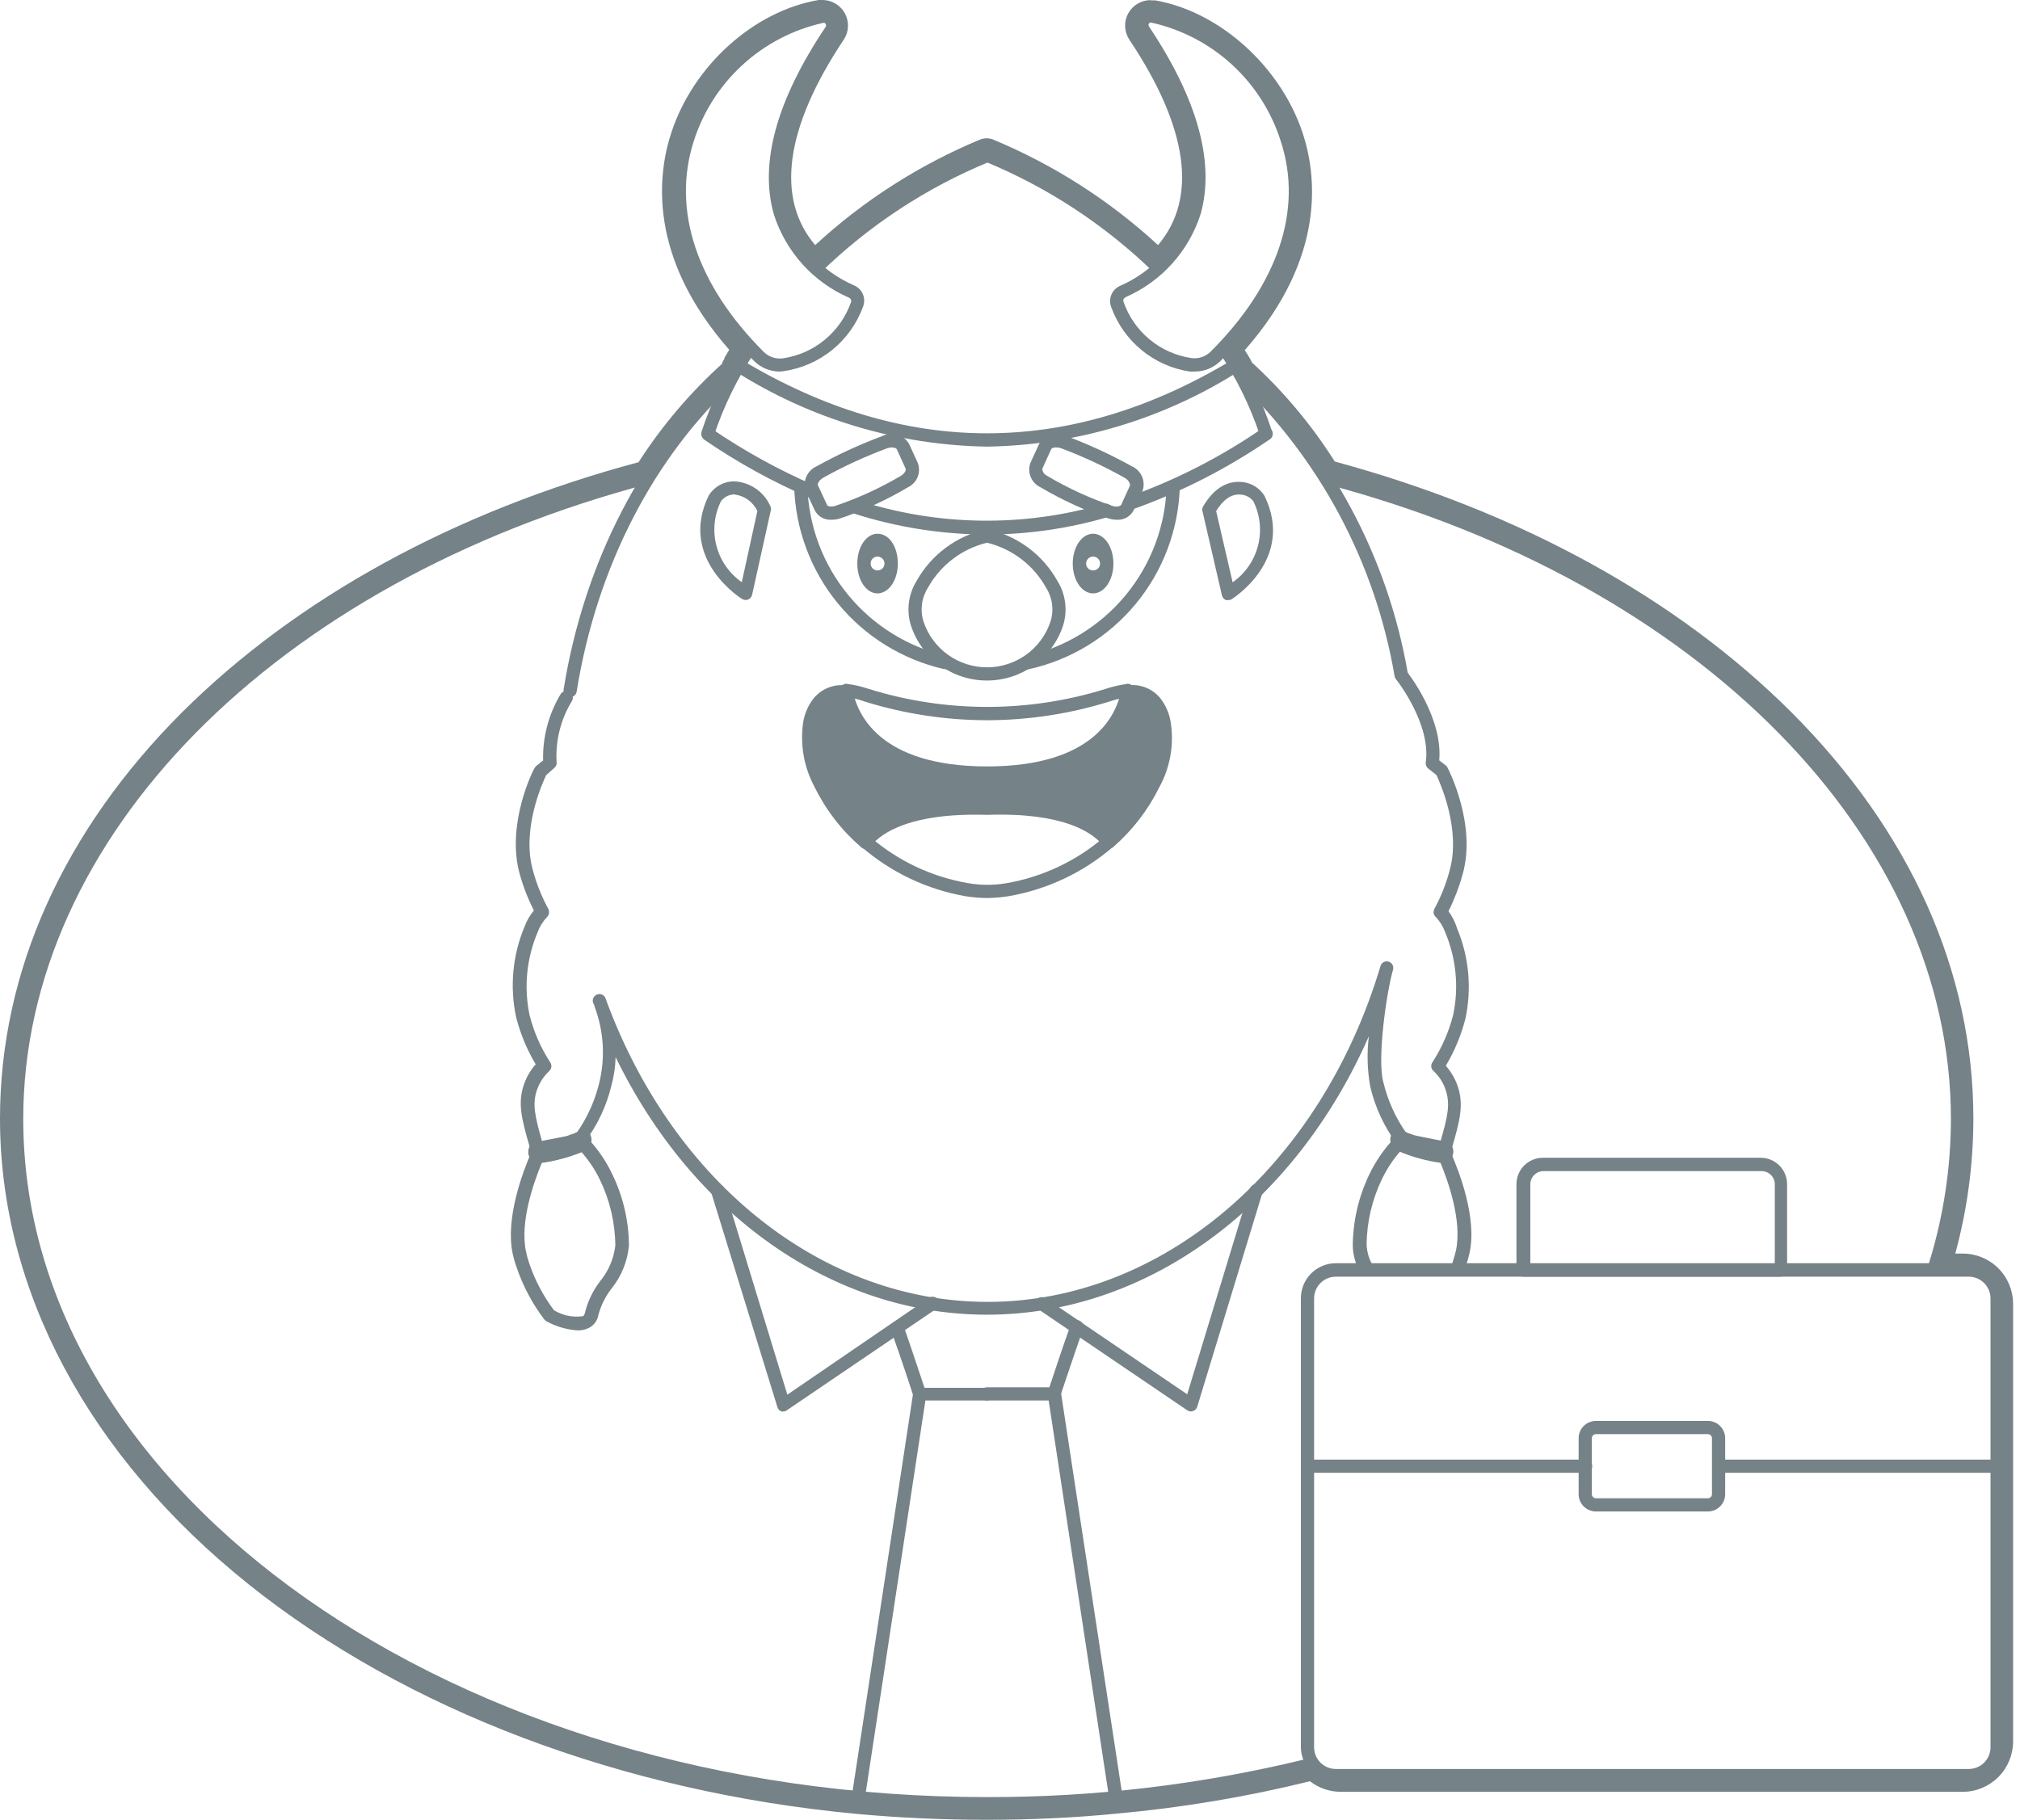 <svg width="91" height="82" viewBox="0 0 91 82" fill="none" xmlns="http://www.w3.org/2000/svg">
<path d="M37.443 23.42C37.29 23.428 37.139 23.391 37.007 23.314C36.874 23.237 36.768 23.123 36.7 22.986L36.295 22.117C36.226 21.905 36.238 21.674 36.329 21.47C36.421 21.265 36.584 21.102 36.789 21.011C37.744 20.481 38.738 20.024 39.763 19.643C39.969 19.54 40.207 19.519 40.428 19.585C40.649 19.652 40.837 19.8 40.952 20L41.35 20.869C41.424 21.075 41.418 21.302 41.334 21.505C41.249 21.707 41.092 21.87 40.892 21.963C39.929 22.534 38.909 23.002 37.847 23.36C37.717 23.402 37.58 23.422 37.443 23.42ZM40.179 20.161C40.108 20.163 40.038 20.175 39.971 20.197C38.979 20.565 38.017 21.008 37.092 21.523C36.896 21.636 36.819 21.796 36.848 21.868L37.253 22.742C37.253 22.807 37.437 22.861 37.645 22.79C38.666 22.443 39.649 21.993 40.577 21.445C40.768 21.332 40.827 21.178 40.797 21.113L40.399 20.238C40.369 20.197 40.286 20.161 40.179 20.161Z" fill="#758287"/>
<path d="M50.301 23.42C50.172 23.418 50.043 23.396 49.921 23.355C48.86 22.996 47.839 22.528 46.876 21.957C46.677 21.864 46.519 21.701 46.435 21.498C46.35 21.296 46.344 21.069 46.418 20.863L46.816 19.994C46.931 19.794 47.119 19.646 47.34 19.579C47.561 19.513 47.799 19.534 48.006 19.637C49.03 20.018 50.024 20.475 50.979 21.005C51.186 21.095 51.352 21.259 51.443 21.465C51.535 21.671 51.545 21.904 51.473 22.117L51.074 22.986C51.003 23.127 50.891 23.243 50.754 23.32C50.616 23.398 50.459 23.432 50.301 23.42ZM47.566 20.161C47.459 20.161 47.375 20.197 47.357 20.238L46.959 21.112C46.959 21.178 46.959 21.332 47.179 21.445C48.107 21.995 49.09 22.447 50.111 22.796C50.319 22.867 50.48 22.796 50.509 22.748L50.908 21.874C50.908 21.802 50.866 21.642 50.664 21.529C49.744 21.013 48.785 20.567 47.797 20.197C47.723 20.171 47.644 20.159 47.566 20.161Z" fill="#758287"/>
<path d="M25.686 31.413H25.638C25.561 31.4 25.492 31.357 25.445 31.294C25.398 31.231 25.378 31.152 25.389 31.074C26.311 25.335 28.957 20.226 32.811 16.694C32.87 16.646 32.945 16.623 33.02 16.629C33.096 16.635 33.166 16.67 33.217 16.726C33.268 16.782 33.296 16.856 33.294 16.931C33.293 17.007 33.262 17.08 33.209 17.134C29.445 20.571 26.875 25.561 25.977 31.169C25.966 31.238 25.93 31.3 25.877 31.345C25.823 31.39 25.756 31.414 25.686 31.413Z" fill="#758287"/>
<path d="M63.118 30.705C63.049 30.705 62.983 30.682 62.929 30.638C62.876 30.595 62.84 30.535 62.826 30.468C61.956 25.356 59.452 20.665 55.69 17.098C55.658 17.073 55.632 17.041 55.613 17.005C55.594 16.97 55.583 16.93 55.579 16.89C55.576 16.849 55.581 16.809 55.594 16.77C55.607 16.732 55.628 16.697 55.655 16.667C55.682 16.637 55.716 16.613 55.752 16.596C55.789 16.579 55.829 16.57 55.87 16.569C55.91 16.568 55.951 16.576 55.988 16.591C56.026 16.606 56.06 16.629 56.088 16.658C59.947 20.305 62.52 25.104 63.421 30.337C63.435 30.416 63.417 30.497 63.371 30.562C63.326 30.628 63.256 30.673 63.177 30.688L63.118 30.705Z" fill="#758287"/>
<path d="M36.587 22.427C36.548 22.433 36.508 22.433 36.468 22.427C34.811 21.714 33.228 20.841 31.74 19.822C31.708 19.8 31.68 19.772 31.658 19.739C31.637 19.707 31.622 19.67 31.614 19.632C31.607 19.593 31.607 19.554 31.615 19.516C31.623 19.477 31.638 19.441 31.66 19.409C31.682 19.376 31.71 19.348 31.742 19.327C31.775 19.305 31.811 19.29 31.85 19.283C31.888 19.275 31.928 19.276 31.966 19.283C32.004 19.291 32.041 19.306 32.073 19.328C33.536 20.327 35.092 21.183 36.718 21.886C36.79 21.916 36.848 21.973 36.878 22.046C36.908 22.118 36.908 22.2 36.879 22.272C36.85 22.323 36.807 22.365 36.756 22.392C36.704 22.42 36.645 22.432 36.587 22.427Z" fill="#758287"/>
<path d="M44.467 24.086C42.411 24.081 40.369 23.756 38.413 23.123C38.374 23.111 38.337 23.092 38.306 23.066C38.274 23.04 38.248 23.008 38.229 22.973C38.209 22.937 38.197 22.897 38.193 22.857C38.189 22.816 38.193 22.775 38.205 22.736C38.217 22.697 38.236 22.661 38.261 22.629C38.287 22.598 38.319 22.571 38.355 22.552C38.391 22.533 38.43 22.521 38.471 22.517C38.511 22.512 38.552 22.516 38.591 22.528C42.203 23.71 46.088 23.772 49.736 22.706C49.815 22.684 49.9 22.695 49.971 22.735C50.042 22.775 50.095 22.842 50.117 22.921C50.139 22.999 50.129 23.084 50.089 23.155C50.049 23.227 49.982 23.279 49.903 23.301C48.137 23.816 46.307 24.081 44.467 24.086Z" fill="#758287"/>
<path d="M50.878 22.986C50.816 22.986 50.756 22.966 50.706 22.93C50.656 22.893 50.618 22.843 50.599 22.784C50.574 22.71 50.579 22.629 50.614 22.559C50.648 22.489 50.709 22.435 50.783 22.409C52.94 21.644 54.988 20.598 56.873 19.299C56.905 19.277 56.942 19.262 56.98 19.254C57.018 19.246 57.058 19.246 57.096 19.253C57.134 19.261 57.171 19.276 57.204 19.297C57.236 19.319 57.264 19.347 57.286 19.379C57.308 19.412 57.323 19.448 57.331 19.486C57.339 19.525 57.339 19.564 57.331 19.602C57.324 19.641 57.309 19.677 57.288 19.71C57.266 19.743 57.238 19.771 57.206 19.793C55.278 21.118 53.184 22.186 50.979 22.968C50.947 22.98 50.912 22.986 50.878 22.986Z" fill="#758287"/>
<path d="M44.462 20.125C40.441 20.059 36.516 18.884 33.12 16.73C33.087 16.71 33.057 16.684 33.034 16.653C33.011 16.622 32.994 16.586 32.984 16.549C32.975 16.511 32.973 16.472 32.979 16.433C32.985 16.395 32.999 16.358 33.019 16.325C33.038 16.291 33.064 16.261 33.095 16.237C33.126 16.213 33.161 16.196 33.199 16.187C33.237 16.177 33.277 16.176 33.315 16.182C33.354 16.189 33.391 16.203 33.423 16.224C40.751 20.625 48.178 20.625 55.499 16.224C55.533 16.2 55.571 16.182 55.611 16.173C55.651 16.164 55.693 16.164 55.733 16.172C55.773 16.18 55.812 16.196 55.845 16.22C55.879 16.243 55.908 16.273 55.929 16.308C55.951 16.344 55.965 16.383 55.97 16.424C55.976 16.464 55.973 16.506 55.961 16.545C55.95 16.585 55.931 16.622 55.904 16.653C55.878 16.685 55.846 16.711 55.809 16.73C52.411 18.885 48.485 20.061 44.462 20.125Z" fill="#758287"/>
<path d="M36.742 12.364C36.662 12.364 36.585 12.332 36.528 12.275C36.473 12.219 36.443 12.143 36.443 12.064C36.443 11.985 36.473 11.909 36.528 11.853C38.784 9.664 41.439 7.928 44.349 6.738C44.421 6.711 44.5 6.713 44.571 6.743C44.642 6.773 44.698 6.83 44.728 6.9C44.758 6.971 44.759 7.051 44.732 7.123C44.704 7.194 44.65 7.253 44.581 7.285C41.739 8.452 39.149 10.154 36.95 12.299C36.891 12.344 36.817 12.367 36.742 12.364Z" fill="#758287"/>
<path d="M31.889 19.822H31.806C31.768 19.811 31.733 19.793 31.703 19.768C31.672 19.744 31.647 19.714 31.628 19.679C31.59 19.61 31.582 19.529 31.604 19.453C32.06 18.061 32.706 16.738 33.525 15.522C33.568 15.457 33.635 15.412 33.712 15.395C33.788 15.378 33.868 15.392 33.935 15.433C33.968 15.454 33.996 15.481 34.018 15.514C34.04 15.546 34.056 15.582 34.064 15.62C34.071 15.659 34.071 15.698 34.063 15.736C34.056 15.775 34.04 15.811 34.018 15.843C33.232 17.015 32.608 18.287 32.163 19.626C32.142 19.682 32.105 19.731 32.056 19.766C32.008 19.801 31.949 19.821 31.889 19.822Z" fill="#758287"/>
<path d="M52.193 12.364C52.154 12.366 52.116 12.36 52.08 12.345C52.044 12.331 52.011 12.309 51.985 12.281C49.783 10.138 47.191 8.436 44.348 7.268C44.277 7.236 44.221 7.179 44.191 7.107C44.161 7.035 44.16 6.954 44.188 6.881C44.203 6.845 44.225 6.811 44.253 6.783C44.281 6.756 44.314 6.734 44.35 6.719C44.387 6.704 44.426 6.696 44.465 6.696C44.505 6.697 44.544 6.705 44.58 6.721C47.492 7.918 50.146 9.662 52.401 11.859C52.442 11.9 52.469 11.953 52.48 12.01C52.492 12.067 52.486 12.127 52.464 12.18C52.441 12.234 52.404 12.28 52.356 12.313C52.308 12.346 52.251 12.364 52.193 12.364Z" fill="#758287"/>
<path d="M57.04 19.822C56.975 19.822 56.911 19.8 56.86 19.76C56.808 19.72 56.771 19.665 56.754 19.602C56.305 18.265 55.679 16.995 54.893 15.825C54.849 15.759 54.834 15.678 54.85 15.601C54.867 15.523 54.913 15.455 54.979 15.412C55.045 15.369 55.126 15.353 55.203 15.37C55.281 15.386 55.349 15.432 55.392 15.498C56.214 16.725 56.86 18.06 57.313 19.465C57.335 19.541 57.327 19.622 57.288 19.691C57.251 19.761 57.187 19.812 57.111 19.834L57.04 19.822Z" fill="#758287"/>
<path d="M35.112 16.741C34.897 16.74 34.685 16.697 34.487 16.613C34.289 16.529 34.109 16.407 33.959 16.254C30.777 13.066 29.605 9.492 30.658 6.179C31.58 3.277 34.179 0.916 36.968 0.44C37.101 0.414 37.239 0.43 37.363 0.484C37.487 0.538 37.592 0.628 37.664 0.743C37.74 0.86 37.78 0.996 37.78 1.136C37.78 1.275 37.74 1.411 37.664 1.528C35.559 4.674 34.797 7.351 35.41 9.486C35.65 10.234 36.047 10.922 36.575 11.504C37.104 12.086 37.751 12.547 38.473 12.858C38.654 12.934 38.797 13.078 38.873 13.26C38.949 13.441 38.95 13.645 38.877 13.827C38.598 14.586 38.12 15.257 37.492 15.766C36.863 16.276 36.109 16.607 35.309 16.723C35.244 16.734 35.178 16.74 35.112 16.741ZM37.093 1.029C35.734 1.329 34.479 1.982 33.453 2.922C32.427 3.861 31.666 5.054 31.247 6.381C30.265 9.468 31.384 12.834 34.399 15.849C34.511 15.963 34.649 16.05 34.801 16.101C34.953 16.153 35.114 16.169 35.273 16.146C35.965 16.044 36.617 15.755 37.156 15.309C37.696 14.864 38.104 14.279 38.336 13.619C38.35 13.581 38.349 13.539 38.334 13.502C38.319 13.464 38.289 13.434 38.253 13.417C37.453 13.069 36.737 12.554 36.152 11.907C35.568 11.259 35.128 10.495 34.863 9.664C34.203 7.357 34.982 4.514 37.194 1.213C37.207 1.195 37.214 1.173 37.214 1.151C37.214 1.128 37.207 1.106 37.194 1.088C37.188 1.067 37.175 1.049 37.156 1.038C37.137 1.026 37.114 1.023 37.093 1.029Z" fill="#758287"/>
<path d="M53.816 16.741C53.741 16.747 53.665 16.747 53.59 16.741C52.797 16.619 52.05 16.286 51.43 15.776C50.81 15.267 50.338 14.6 50.063 13.845C49.991 13.665 49.992 13.464 50.065 13.284C50.138 13.104 50.278 12.96 50.456 12.882C51.177 12.57 51.824 12.108 52.352 11.527C52.88 10.945 53.278 10.257 53.519 9.51C54.113 7.374 53.37 4.698 51.265 1.552C51.188 1.436 51.147 1.299 51.147 1.16C51.147 1.02 51.188 0.884 51.265 0.767C51.338 0.654 51.443 0.564 51.567 0.51C51.691 0.456 51.828 0.44 51.961 0.464C54.75 0.94 57.313 3.301 58.27 6.203C59.323 9.515 58.151 13.09 54.97 16.277C54.661 16.578 54.247 16.745 53.816 16.741ZM50.7 13.405C50.68 13.412 50.663 13.423 50.648 13.437C50.633 13.452 50.622 13.469 50.614 13.488C50.606 13.507 50.602 13.527 50.603 13.548C50.603 13.568 50.608 13.588 50.616 13.607C50.847 14.267 51.253 14.852 51.792 15.297C52.331 15.743 52.982 16.033 53.673 16.135C53.832 16.156 53.994 16.141 54.145 16.089C54.297 16.037 54.435 15.951 54.547 15.837C57.563 12.822 58.711 9.456 57.7 6.369C57.283 5.043 56.523 3.849 55.498 2.909C54.472 1.97 53.218 1.317 51.859 1.017C51.84 1.013 51.819 1.016 51.801 1.024C51.783 1.033 51.768 1.047 51.758 1.065C51.747 1.083 51.742 1.105 51.742 1.127C51.742 1.149 51.747 1.17 51.758 1.189C53.965 4.49 54.732 7.333 54.09 9.64C53.824 10.471 53.385 11.236 52.8 11.883C52.215 12.53 51.499 13.045 50.7 13.393V13.405Z" fill="#758287"/>
<path d="M42.576 30.146H42.511C40.641 29.714 38.966 28.675 37.748 27.192C36.531 25.708 35.838 23.864 35.778 21.945C35.777 21.906 35.783 21.866 35.797 21.829C35.811 21.792 35.832 21.758 35.859 21.729C35.886 21.701 35.919 21.677 35.955 21.661C35.991 21.645 36.03 21.637 36.07 21.636C36.147 21.636 36.222 21.665 36.278 21.718C36.334 21.771 36.368 21.844 36.373 21.921C36.429 23.709 37.074 25.427 38.209 26.808C39.344 28.19 40.905 29.157 42.647 29.558C42.726 29.567 42.798 29.608 42.847 29.67C42.896 29.732 42.919 29.812 42.909 29.891C42.9 29.97 42.859 30.041 42.797 30.09C42.734 30.14 42.655 30.162 42.576 30.152V30.146Z" fill="#758287"/>
<path d="M46.269 30.164C46.191 30.173 46.111 30.15 46.05 30.1C45.988 30.051 45.948 29.978 45.939 29.9C45.931 29.821 45.954 29.742 46.003 29.68C46.053 29.618 46.125 29.578 46.204 29.57C47.964 29.184 49.546 28.222 50.697 26.835C51.847 25.448 52.502 23.717 52.556 21.915C52.563 21.838 52.597 21.767 52.653 21.713C52.709 21.66 52.782 21.628 52.859 21.624C52.938 21.627 53.013 21.661 53.068 21.719C53.122 21.777 53.152 21.854 53.15 21.933C53.094 23.868 52.393 25.729 51.158 27.219C49.923 28.709 48.225 29.744 46.335 30.158L46.269 30.164Z" fill="#758287"/>
<path d="M44.462 30.664C43.705 30.665 42.967 30.428 42.353 29.986C41.74 29.544 41.281 28.919 41.042 28.201C40.934 27.864 40.901 27.508 40.946 27.156C40.99 26.805 41.11 26.468 41.298 26.168C41.625 25.585 42.072 25.077 42.609 24.679C43.146 24.28 43.761 23.999 44.414 23.854C44.447 23.848 44.482 23.848 44.515 23.854C45.168 23.999 45.783 24.28 46.32 24.679C46.857 25.077 47.304 25.585 47.631 26.168C47.819 26.468 47.939 26.805 47.983 27.156C48.028 27.508 47.995 27.864 47.887 28.201C47.647 28.92 47.187 29.544 46.572 29.986C45.957 30.428 45.219 30.665 44.462 30.664ZM44.462 24.455C43.902 24.591 43.377 24.841 42.92 25.19C42.462 25.539 42.082 25.979 41.803 26.483C41.66 26.709 41.568 26.963 41.534 27.228C41.501 27.493 41.525 27.763 41.607 28.017C41.808 28.616 42.192 29.136 42.705 29.504C43.218 29.872 43.833 30.07 44.464 30.07C45.096 30.07 45.711 29.872 46.224 29.504C46.736 29.136 47.121 28.616 47.322 28.017C47.404 27.763 47.428 27.493 47.395 27.228C47.361 26.963 47.269 26.709 47.126 26.483C46.846 25.979 46.465 25.538 46.007 25.189C45.548 24.84 45.022 24.59 44.462 24.455Z" fill="#758287"/>
<path d="M49.243 24.05C48.737 24.05 48.327 24.645 48.327 25.395C48.327 26.144 48.737 26.738 49.243 26.738C49.748 26.738 50.159 26.144 50.159 25.395C50.159 24.645 49.748 24.05 49.243 24.05ZM49.243 25.704C49.202 25.704 49.161 25.697 49.123 25.682C49.085 25.667 49.05 25.644 49.02 25.615C48.991 25.587 48.968 25.552 48.952 25.514C48.936 25.476 48.928 25.436 48.928 25.395C48.928 25.311 48.961 25.231 49.02 25.172C49.079 25.113 49.159 25.079 49.243 25.079C49.327 25.079 49.407 25.113 49.466 25.172C49.525 25.231 49.558 25.311 49.558 25.395C49.558 25.436 49.55 25.476 49.534 25.514C49.518 25.552 49.495 25.587 49.465 25.615C49.436 25.644 49.401 25.667 49.363 25.682C49.325 25.697 49.284 25.704 49.243 25.704Z" fill="#758287"/>
<path d="M39.531 24.05C39.026 24.05 38.621 24.645 38.621 25.395C38.621 26.144 39.026 26.738 39.531 26.738C40.037 26.738 40.447 26.144 40.447 25.395C40.447 24.645 40.066 24.05 39.531 24.05ZM39.531 25.704C39.449 25.704 39.371 25.671 39.313 25.613C39.255 25.555 39.222 25.477 39.222 25.395C39.221 25.353 39.229 25.312 39.244 25.274C39.259 25.236 39.282 25.201 39.31 25.172C39.339 25.143 39.374 25.119 39.411 25.103C39.449 25.087 39.49 25.079 39.531 25.079C39.615 25.079 39.695 25.113 39.754 25.172C39.813 25.231 39.846 25.311 39.846 25.395C39.846 25.436 39.838 25.476 39.822 25.514C39.806 25.552 39.783 25.587 39.754 25.615C39.724 25.644 39.69 25.667 39.651 25.682C39.613 25.697 39.572 25.704 39.531 25.704Z" fill="#758287"/>
<path d="M33.59 27.036C33.536 27.034 33.483 27.02 33.435 26.994C33.435 26.994 30.533 25.21 31.925 22.332C32.043 22.137 32.209 21.977 32.407 21.864C32.604 21.752 32.827 21.692 33.055 21.689C33.411 21.702 33.757 21.816 34.051 22.018C34.345 22.221 34.575 22.503 34.714 22.831C34.741 22.9 34.741 22.977 34.714 23.045L33.881 26.804C33.87 26.849 33.849 26.892 33.819 26.928C33.789 26.964 33.752 26.993 33.709 27.012C33.672 27.029 33.631 27.037 33.59 27.036ZM33.102 22.278H33.073C32.956 22.281 32.843 22.311 32.74 22.364C32.637 22.418 32.547 22.494 32.478 22.587C32.173 23.207 32.1 23.916 32.273 24.584C32.445 25.253 32.851 25.838 33.417 26.233L34.119 23.028C34.026 22.828 33.884 22.655 33.706 22.525C33.528 22.395 33.321 22.312 33.102 22.284V22.278Z" fill="#758287"/>
<path d="M55.339 27.036C55.3 27.045 55.259 27.045 55.22 27.036C55.178 27.017 55.14 26.988 55.11 26.952C55.08 26.916 55.059 26.873 55.048 26.828L54.179 23.069C54.153 23 54.153 22.924 54.179 22.855C54.738 21.886 55.369 21.701 55.845 21.713C56.071 21.715 56.293 21.774 56.489 21.885C56.686 21.997 56.851 22.157 56.969 22.35C58.36 25.234 55.488 27 55.458 27.018C55.42 27.032 55.38 27.038 55.339 27.036ZM54.786 23.028L55.529 26.239C56.096 25.843 56.502 25.256 56.673 24.587C56.845 23.916 56.77 23.207 56.463 22.587C56.392 22.496 56.302 22.422 56.2 22.369C56.097 22.317 55.984 22.288 55.868 22.284C55.458 22.255 55.095 22.528 54.786 23.028Z" fill="#758287"/>
<path d="M51.961 35.321C51.468 36.31 50.785 37.193 49.951 37.919C49.398 37.265 48 36.314 44.497 36.427C40.988 36.314 39.585 37.265 39.038 37.919C38.195 37.194 37.508 36.306 37.016 35.309C36.545 34.458 36.363 33.477 36.498 32.514C36.558 32.192 36.693 31.888 36.891 31.627C37.032 31.44 37.222 31.294 37.44 31.205C37.657 31.116 37.895 31.087 38.128 31.122C38.318 32.097 39.317 34.767 44.467 34.767C49.618 34.767 50.605 32.097 50.801 31.122C51.037 31.085 51.279 31.113 51.5 31.203C51.721 31.294 51.913 31.442 52.056 31.633C52.255 31.893 52.387 32.197 52.443 32.52C52.599 33.481 52.429 34.467 51.961 35.321Z" fill="#758287"/>
<path d="M38.996 38.258C38.923 38.257 38.854 38.229 38.8 38.181C37.927 37.431 37.215 36.513 36.706 35.481C36.213 34.573 36.031 33.528 36.189 32.507C36.256 32.135 36.411 31.785 36.641 31.484C36.819 31.261 37.053 31.088 37.319 30.984C37.586 30.879 37.874 30.847 38.157 30.89C38.22 30.897 38.279 30.924 38.326 30.966C38.373 31.009 38.406 31.065 38.419 31.128C38.615 32.156 39.608 34.535 44.467 34.535C49.326 34.535 50.307 32.156 50.504 31.128C50.518 31.066 50.55 31.01 50.597 30.967C50.644 30.925 50.703 30.898 50.765 30.89C51.049 30.843 51.34 30.874 51.608 30.979C51.876 31.083 52.111 31.258 52.288 31.484C52.516 31.785 52.668 32.136 52.734 32.507C52.902 33.528 52.722 34.575 52.222 35.481C51.715 36.508 51.007 37.424 50.141 38.175C50.088 38.215 50.023 38.237 49.956 38.237C49.89 38.237 49.825 38.215 49.772 38.175C49.745 38.153 49.719 38.129 49.695 38.103C49.219 37.509 47.911 36.599 44.473 36.718C41.006 36.611 39.715 37.538 39.24 38.103C39.217 38.139 39.186 38.169 39.15 38.192C39.114 38.215 39.074 38.229 39.032 38.234L38.996 38.258ZM37.89 31.401C37.736 31.405 37.586 31.444 37.45 31.515C37.313 31.586 37.195 31.688 37.105 31.811C36.935 32.035 36.821 32.296 36.772 32.573C36.638 33.473 36.803 34.392 37.241 35.189C37.672 36.062 38.258 36.848 38.972 37.509C39.715 36.771 41.262 36.016 44.473 36.117C47.655 36.016 49.231 36.771 49.956 37.509C50.671 36.847 51.259 36.061 51.693 35.189C52.132 34.392 52.293 33.471 52.151 32.573C52.103 32.297 51.991 32.036 51.824 31.811C51.733 31.687 51.615 31.586 51.479 31.515C51.343 31.443 51.193 31.404 51.039 31.401C50.742 32.501 49.51 35.059 44.497 35.059C39.483 35.059 38.181 32.501 37.89 31.401Z" fill="#758287"/>
<path d="M44.467 32.454C42.608 32.451 40.76 32.17 38.984 31.621L38.877 31.585C38.629 31.499 38.371 31.441 38.11 31.413C38.071 31.41 38.033 31.4 37.998 31.383C37.963 31.365 37.931 31.341 37.906 31.311C37.854 31.252 37.828 31.174 37.833 31.095C37.839 31.016 37.875 30.943 37.935 30.891C37.995 30.839 38.073 30.813 38.151 30.818C38.457 30.853 38.758 30.919 39.049 31.015L39.162 31.05C42.62 32.121 46.321 32.121 49.778 31.05C50.103 30.941 50.438 30.863 50.777 30.818C50.816 30.815 50.856 30.819 50.893 30.831C50.931 30.842 50.965 30.861 50.995 30.887C51.026 30.912 51.05 30.942 51.069 30.977C51.087 31.012 51.098 31.05 51.101 31.089C51.105 31.128 51.101 31.167 51.089 31.205C51.077 31.242 51.058 31.277 51.033 31.307C51.008 31.337 50.977 31.362 50.943 31.38C50.908 31.398 50.87 31.41 50.831 31.413C50.537 31.451 50.248 31.518 49.968 31.615C48.187 32.167 46.333 32.45 44.467 32.454Z" fill="#758287"/>
<path d="M44.467 40.465C44.151 40.463 43.835 40.437 43.522 40.388C41.773 40.088 40.14 39.314 38.8 38.151C38.77 38.126 38.746 38.096 38.728 38.061C38.71 38.026 38.7 37.988 38.697 37.95C38.694 37.911 38.699 37.872 38.712 37.835C38.724 37.798 38.744 37.764 38.77 37.735C38.823 37.676 38.896 37.64 38.975 37.634C39.054 37.629 39.132 37.654 39.192 37.705C40.453 38.797 41.99 39.521 43.635 39.799C44.196 39.894 44.769 39.894 45.33 39.799C46.972 39.516 48.506 38.79 49.766 37.699C49.826 37.651 49.902 37.628 49.978 37.635C50.055 37.641 50.126 37.677 50.176 37.735C50.227 37.792 50.253 37.867 50.25 37.944C50.247 38.02 50.214 38.092 50.159 38.145C48.809 39.316 47.163 40.091 45.401 40.388C45.092 40.436 44.78 40.462 44.467 40.465Z" fill="#758287"/>
<path d="M38.127 31.407C38.088 31.408 38.05 31.401 38.014 31.387C37.978 31.372 37.945 31.351 37.917 31.324C37.89 31.297 37.868 31.265 37.853 31.229C37.838 31.193 37.83 31.155 37.83 31.116C37.83 31.037 37.861 30.961 37.917 30.906C37.973 30.85 38.048 30.819 38.127 30.819C38.206 30.819 38.282 30.85 38.337 30.906C38.393 30.961 38.425 31.037 38.425 31.116C38.42 31.193 38.387 31.265 38.332 31.319C38.277 31.373 38.204 31.404 38.127 31.407Z" fill="#758287"/>
<path d="M50.801 31.407C50.763 31.408 50.724 31.401 50.688 31.387C50.652 31.372 50.619 31.351 50.591 31.324C50.564 31.297 50.542 31.265 50.527 31.229C50.512 31.193 50.504 31.155 50.504 31.116C50.504 31.037 50.535 30.961 50.591 30.906C50.647 30.85 50.722 30.819 50.801 30.819C50.88 30.819 50.956 30.85 51.011 30.906C51.067 30.961 51.099 31.037 51.099 31.116C51.094 31.193 51.061 31.265 51.006 31.319C50.951 31.373 50.878 31.404 50.801 31.407Z" fill="#758287"/>
<path d="M44.461 81.554C20.191 81.554 0.452 67.578 0.452 50.403C0.452 37.45 11.966 25.716 29.106 21.196C29.185 21.176 29.268 21.189 29.338 21.23C29.407 21.272 29.458 21.34 29.477 21.419C29.497 21.498 29.485 21.581 29.443 21.651C29.401 21.721 29.333 21.771 29.254 21.791C12.382 26.239 1.047 37.741 1.047 50.42C1.047 67.269 20.524 80.977 44.461 80.977C49.302 80.987 54.127 80.412 58.83 79.264C58.906 79.246 58.987 79.26 59.054 79.301C59.12 79.342 59.168 79.408 59.187 79.484C59.197 79.522 59.2 79.561 59.195 79.6C59.19 79.638 59.177 79.676 59.157 79.709C59.137 79.743 59.11 79.771 59.078 79.794C59.047 79.817 59.011 79.833 58.973 79.841C54.222 80.995 49.35 81.57 44.461 81.554Z" fill="#758287"/>
<path d="M87.186 57.289H87.097C87.021 57.265 86.959 57.212 86.922 57.142C86.886 57.072 86.878 56.991 86.9 56.915C87.552 54.814 87.885 52.627 87.888 50.426C87.888 37.753 76.588 26.251 59.698 21.803C59.619 21.783 59.551 21.733 59.509 21.663C59.467 21.593 59.455 21.51 59.475 21.431C59.494 21.352 59.545 21.284 59.614 21.242C59.684 21.201 59.768 21.188 59.846 21.208C76.974 25.728 88.482 37.462 88.482 50.409C88.478 52.669 88.137 54.916 87.471 57.075C87.453 57.137 87.416 57.191 87.364 57.23C87.313 57.269 87.25 57.289 87.186 57.289Z" fill="#758287"/>
<path d="M44.461 63.106H41.434C41.371 63.106 41.31 63.086 41.259 63.05C41.208 63.014 41.169 62.963 41.148 62.904C41.148 62.904 40.625 61.28 40.137 59.93C40.111 59.855 40.116 59.773 40.151 59.702C40.185 59.63 40.247 59.575 40.322 59.549C40.397 59.523 40.479 59.528 40.55 59.563C40.622 59.597 40.676 59.659 40.702 59.734C41.077 60.81 41.487 62.053 41.648 62.535H44.461C44.54 62.535 44.615 62.566 44.671 62.622C44.727 62.678 44.758 62.753 44.758 62.832C44.752 62.907 44.718 62.977 44.663 63.027C44.608 63.078 44.536 63.106 44.461 63.106Z" fill="#758287"/>
<path d="M38.663 81.287H38.622C38.583 81.281 38.546 81.267 38.512 81.247C38.479 81.227 38.45 81.2 38.426 81.169C38.403 81.137 38.386 81.102 38.377 81.064C38.368 81.026 38.366 80.986 38.372 80.948L41.137 62.773C41.142 62.734 41.155 62.696 41.175 62.662C41.195 62.629 41.222 62.599 41.253 62.576C41.285 62.552 41.321 62.536 41.359 62.527C41.398 62.517 41.438 62.516 41.476 62.523C41.515 62.529 41.552 62.542 41.586 62.562C41.619 62.583 41.648 62.609 41.672 62.641C41.695 62.672 41.712 62.708 41.721 62.746C41.73 62.784 41.732 62.823 41.726 62.862L38.961 81.037C38.948 81.107 38.911 81.17 38.857 81.216C38.803 81.261 38.734 81.286 38.663 81.287Z" fill="#758287"/>
<path d="M47.494 63.106H44.461C44.382 63.106 44.307 63.075 44.251 63.019C44.195 62.963 44.164 62.888 44.164 62.809C44.164 62.73 44.195 62.654 44.251 62.598C44.307 62.543 44.382 62.511 44.461 62.511H47.274C47.435 62.029 47.839 60.798 48.226 59.71C48.236 59.67 48.254 59.633 48.28 59.6C48.305 59.568 48.337 59.541 48.374 59.522C48.41 59.502 48.45 59.491 48.491 59.487C48.532 59.484 48.573 59.49 48.612 59.503C48.651 59.517 48.687 59.539 48.717 59.567C48.747 59.595 48.771 59.629 48.787 59.667C48.803 59.705 48.812 59.746 48.811 59.787C48.811 59.828 48.802 59.869 48.785 59.906C48.303 61.28 47.78 62.88 47.774 62.88C47.759 62.944 47.724 63 47.673 63.041C47.622 63.082 47.559 63.105 47.494 63.106Z" fill="#758287"/>
<path d="M50.26 81.287C50.188 81.286 50.12 81.26 50.066 81.213C50.013 81.166 49.978 81.101 49.968 81.031L47.203 62.85C47.191 62.771 47.211 62.691 47.258 62.627C47.306 62.563 47.377 62.52 47.456 62.508C47.534 62.496 47.615 62.516 47.679 62.564C47.743 62.611 47.786 62.682 47.797 62.761L50.569 80.942C50.575 80.98 50.573 81.02 50.564 81.058C50.554 81.096 50.538 81.131 50.514 81.163C50.491 81.194 50.462 81.221 50.428 81.241C50.395 81.261 50.358 81.275 50.319 81.281L50.26 81.287Z" fill="#758287"/>
<path d="M53.65 63.6C53.59 63.6 53.532 63.581 53.483 63.546L46.769 58.99C46.736 58.968 46.708 58.94 46.687 58.907C46.665 58.874 46.65 58.837 46.643 58.798C46.636 58.76 46.637 58.72 46.645 58.681C46.653 58.643 46.669 58.606 46.692 58.574C46.737 58.511 46.805 58.468 46.881 58.454C46.958 58.439 47.037 58.455 47.102 58.497L53.483 62.826L56.302 53.567C56.327 53.492 56.38 53.429 56.45 53.392C56.52 53.356 56.601 53.348 56.677 53.37C56.752 53.394 56.814 53.446 56.851 53.514C56.887 53.584 56.895 53.664 56.873 53.739L53.935 63.386C53.922 63.431 53.897 63.473 53.864 63.507C53.831 63.541 53.79 63.567 53.745 63.582C53.715 63.593 53.682 63.599 53.65 63.6Z" fill="#758287"/>
<path d="M35.308 63.6C35.275 63.606 35.241 63.606 35.207 63.6C35.163 63.586 35.123 63.561 35.091 63.528C35.059 63.495 35.035 63.454 35.023 63.409L32.049 53.763C32.026 53.684 32.034 53.599 32.073 53.527C32.112 53.454 32.178 53.4 32.257 53.376C32.336 53.353 32.421 53.361 32.494 53.4C32.566 53.439 32.62 53.506 32.644 53.584L35.469 62.844L41.85 58.479C41.916 58.436 41.996 58.421 42.072 58.436C42.149 58.452 42.217 58.497 42.261 58.562C42.283 58.594 42.299 58.63 42.307 58.668C42.315 58.706 42.316 58.746 42.309 58.784C42.301 58.822 42.286 58.858 42.265 58.891C42.243 58.923 42.216 58.951 42.183 58.973L35.475 63.528C35.428 63.569 35.37 63.594 35.308 63.6Z" fill="#758287"/>
<path d="M88.691 80.293H60.18C59.973 80.293 59.768 80.252 59.577 80.173C59.385 80.094 59.212 79.978 59.065 79.832C58.919 79.685 58.803 79.511 58.724 79.32C58.645 79.129 58.604 78.924 58.604 78.717V58.497C58.604 58.29 58.645 58.085 58.724 57.894C58.803 57.702 58.919 57.529 59.065 57.382C59.212 57.236 59.385 57.12 59.577 57.041C59.768 56.961 59.973 56.921 60.18 56.921H88.691C89.109 56.921 89.51 57.087 89.805 57.382C90.101 57.678 90.267 58.079 90.267 58.497V78.717C90.267 79.135 90.101 79.536 89.805 79.832C89.51 80.127 89.109 80.293 88.691 80.293ZM60.18 57.527C59.919 57.527 59.67 57.631 59.486 57.815C59.302 57.999 59.199 58.248 59.199 58.509V78.729C59.199 78.989 59.302 79.239 59.486 79.423C59.67 79.607 59.919 79.71 60.18 79.71H88.691C88.82 79.71 88.947 79.685 89.066 79.636C89.185 79.586 89.293 79.514 89.385 79.423C89.476 79.332 89.548 79.224 89.597 79.105C89.647 78.986 89.672 78.858 89.672 78.729V58.509C89.672 58.38 89.647 58.252 89.597 58.133C89.548 58.014 89.476 57.906 89.385 57.815C89.293 57.724 89.185 57.651 89.066 57.602C88.947 57.553 88.82 57.527 88.691 57.527H60.18Z" fill="#758287"/>
<path d="M80.24 57.527H68.613C68.534 57.527 68.459 57.496 68.403 57.44C68.347 57.385 68.316 57.309 68.316 57.23V53.358C68.316 53.043 68.441 52.74 68.664 52.517C68.887 52.294 69.19 52.169 69.505 52.169H79.318C79.633 52.169 79.936 52.294 80.159 52.517C80.382 52.74 80.507 53.043 80.507 53.358V57.23C80.508 57.304 80.481 57.375 80.431 57.43C80.382 57.485 80.313 57.52 80.24 57.527ZM68.94 56.933H79.954V53.364C79.954 53.207 79.892 53.055 79.78 52.944C79.669 52.832 79.517 52.77 79.36 52.77H69.535C69.377 52.77 69.226 52.832 69.114 52.944C69.003 53.055 68.94 53.207 68.94 53.364V56.933Z" fill="#758287"/>
<path d="M76.939 68.107H71.896C71.689 68.107 71.491 68.025 71.345 67.879C71.199 67.733 71.117 67.535 71.117 67.328V64.806C71.117 64.6 71.199 64.402 71.345 64.255C71.491 64.109 71.689 64.027 71.896 64.027H76.939C77.146 64.027 77.344 64.109 77.49 64.255C77.636 64.402 77.718 64.6 77.718 64.806V67.328C77.718 67.535 77.636 67.733 77.49 67.879C77.344 68.025 77.146 68.107 76.939 68.107ZM71.896 64.622C71.847 64.622 71.8 64.641 71.765 64.676C71.731 64.711 71.711 64.757 71.711 64.806V67.328C71.711 67.377 71.731 67.424 71.765 67.458C71.8 67.493 71.847 67.512 71.896 67.512H76.939C76.988 67.512 77.035 67.493 77.069 67.458C77.104 67.424 77.123 67.377 77.123 67.328V64.806C77.123 64.757 77.104 64.711 77.069 64.676C77.035 64.641 76.988 64.622 76.939 64.622H71.896Z" fill="#758287"/>
<path d="M89.969 66.365H77.439C77.36 66.365 77.284 66.333 77.228 66.278C77.172 66.222 77.141 66.146 77.141 66.067C77.141 65.989 77.172 65.913 77.228 65.857C77.284 65.801 77.36 65.77 77.439 65.77H89.969C90.048 65.77 90.124 65.801 90.18 65.857C90.235 65.913 90.267 65.989 90.267 66.067C90.267 66.146 90.235 66.222 90.18 66.278C90.124 66.333 90.048 66.365 89.969 66.365Z" fill="#758287"/>
<path d="M71.432 66.365H58.901C58.822 66.365 58.747 66.333 58.691 66.278C58.635 66.222 58.604 66.146 58.604 66.067C58.604 65.989 58.635 65.913 58.691 65.857C58.747 65.801 58.822 65.77 58.901 65.77H71.432C71.511 65.77 71.586 65.801 71.642 65.857C71.698 65.913 71.729 65.989 71.729 66.067C71.729 66.146 71.698 66.222 71.642 66.278C71.586 66.333 71.511 66.365 71.432 66.365Z" fill="#758287"/>
<path d="M51.842 0.732H51.907C56.594 1.534 61.91 8.463 55.13 15.659C55.309 15.938 55.469 16.206 55.63 16.462L55.832 16.825C57.33 18.18 58.63 19.739 59.692 21.457H59.787C76.38 25.841 88.191 37.134 88.191 50.373C88.191 52.602 87.858 54.819 87.204 56.95L87.091 57.2H88.459C88.658 57.199 88.856 57.238 89.041 57.314C89.225 57.39 89.393 57.501 89.535 57.642C89.676 57.783 89.788 57.951 89.865 58.135C89.942 58.319 89.981 58.517 89.981 58.717V78.444C89.982 78.644 89.943 78.842 89.867 79.027C89.791 79.212 89.678 79.38 89.537 79.522C89.395 79.663 89.227 79.775 89.042 79.852C88.857 79.928 88.659 79.967 88.459 79.966H60.418C60.187 79.964 59.96 79.909 59.754 79.806C59.548 79.703 59.368 79.554 59.228 79.371L58.919 79.52C56.082 80.225 53.195 80.71 50.284 80.971C48.392 81.156 46.454 81.245 44.491 81.245C42.528 81.245 40.584 81.156 38.687 80.977C17.277 78.973 0.767 66.044 0.767 50.391C0.767 37.146 12.59 25.852 29.201 21.475H29.26C30.3 19.784 31.569 18.245 33.031 16.902L33.102 16.837C33.173 16.724 33.239 16.605 33.316 16.486C33.465 16.23 33.626 15.962 33.81 15.683C27.024 8.463 32.335 1.54 37.015 0.737H37.093C37.167 0.74 37.239 0.762 37.301 0.802C37.364 0.843 37.414 0.899 37.447 0.965C37.48 1.032 37.495 1.106 37.489 1.18C37.483 1.254 37.457 1.325 37.414 1.386C33.4 7.392 35.035 10.58 36.724 12.091C38.949 9.916 41.575 8.193 44.455 7.018C47.334 8.198 49.958 9.92 52.187 12.091C53.9 10.556 55.499 7.38 51.497 1.386C51.455 1.325 51.43 1.255 51.425 1.181C51.42 1.108 51.435 1.034 51.468 0.969C51.502 0.903 51.553 0.848 51.616 0.81C51.678 0.771 51.75 0.75 51.824 0.749L51.842 0.732ZM51.824 0.006C51.617 0.008 51.414 0.065 51.238 0.173C51.061 0.28 50.916 0.433 50.819 0.616C50.722 0.799 50.677 1.005 50.687 1.211C50.697 1.418 50.764 1.618 50.878 1.79C53.525 5.751 53.965 8.927 52.169 11.044C49.989 9.035 47.472 7.425 44.735 6.286C44.644 6.251 44.547 6.233 44.449 6.233C44.35 6.233 44.251 6.251 44.158 6.286C41.42 7.423 38.903 9.034 36.724 11.044C34.94 8.945 35.356 5.763 38.014 1.784C38.127 1.611 38.192 1.411 38.201 1.205C38.21 0.998 38.163 0.793 38.066 0.611C37.969 0.428 37.825 0.276 37.648 0.168C37.472 0.061 37.27 0.003 37.063 0H36.879C33.976 0.494 31.253 2.932 30.253 5.947C29.623 7.832 29.159 11.561 32.852 15.76L32.632 16.129C32.631 16.143 32.631 16.157 32.632 16.17C32.597 16.224 32.567 16.283 32.537 16.337V16.384C31.09 17.693 29.822 19.186 28.767 20.827C20.47 23.045 13.369 26.959 8.207 32.091C2.855 37.444 0 43.783 0 50.403C0 58.134 3.985 65.615 11.21 71.396C18.311 77.07 28.035 80.739 38.568 81.732C40.5 81.911 42.481 82 44.443 82C46.406 82 48.398 81.911 50.307 81.721C53.242 81.456 56.153 80.969 59.014 80.263C59.409 80.57 59.894 80.737 60.394 80.739H88.423C89.023 80.738 89.599 80.498 90.023 80.074C90.448 79.649 90.687 79.074 90.689 78.473V58.746C90.687 58.147 90.448 57.572 90.023 57.148C89.598 56.724 89.023 56.486 88.423 56.486H88.084C88.624 54.504 88.898 52.458 88.899 50.403C88.899 43.789 86.062 37.461 80.704 32.097C75.541 26.941 68.434 23.045 60.132 20.797C59.091 19.153 57.837 17.653 56.403 16.337L56.362 16.254L56.29 16.123L56.231 16.022L56.076 15.778C59.775 11.579 59.306 7.85 58.675 5.965C57.676 2.991 54.952 0.529 52.05 0.018H51.86L51.824 0.006Z" fill="#758287"/>
<path d="M63.148 51.598C63.109 51.598 63.07 51.591 63.034 51.575C62.998 51.56 62.966 51.537 62.94 51.509C62.919 51.493 62.902 51.473 62.892 51.449C62.853 51.409 62.827 51.358 62.818 51.302C62.81 51.247 62.819 51.19 62.844 51.14C62.878 51.072 62.935 51.02 63.006 50.992C63.076 50.965 63.154 50.964 63.225 50.991C63.272 51.002 63.315 51.024 63.351 51.055C63.387 51.086 63.415 51.126 63.433 51.17C63.461 51.246 63.459 51.331 63.427 51.406C63.395 51.481 63.336 51.541 63.261 51.574C63.225 51.591 63.187 51.599 63.148 51.598Z" fill="#758287"/>
<path d="M61.524 57.45C61.468 57.451 61.414 57.437 61.367 57.408C61.319 57.38 61.281 57.339 61.256 57.289C61.058 56.934 60.95 56.536 60.941 56.13C60.95 55.011 61.208 53.907 61.696 52.9C61.975 52.323 62.34 51.792 62.779 51.324C62.806 51.295 62.839 51.271 62.876 51.255C62.913 51.238 62.952 51.23 62.993 51.229C63.034 51.227 63.075 51.234 63.112 51.25C63.15 51.265 63.185 51.289 63.213 51.318L63.278 51.348C63.818 51.568 64.384 51.72 64.961 51.8C64.997 51.782 65.037 51.772 65.077 51.77C65.117 51.768 65.157 51.774 65.195 51.788C65.233 51.802 65.268 51.823 65.297 51.851C65.326 51.878 65.35 51.912 65.366 51.949C65.728 52.781 66.555 54.887 66.198 56.48C66.151 56.681 66.093 56.88 66.026 57.075V57.182C66.003 57.261 65.95 57.328 65.878 57.367C65.806 57.407 65.721 57.416 65.642 57.393C65.563 57.371 65.497 57.317 65.457 57.245C65.418 57.173 65.408 57.089 65.431 57.01V56.903C65.495 56.718 65.548 56.529 65.592 56.338C65.871 55.012 65.241 53.233 64.878 52.353C64.266 52.26 63.667 52.094 63.094 51.86C62.764 52.238 62.486 52.658 62.267 53.108C61.815 54.035 61.575 55.051 61.565 56.082C61.578 56.395 61.663 56.7 61.815 56.974C61.851 57.044 61.858 57.124 61.834 57.199C61.811 57.274 61.759 57.336 61.69 57.373C61.645 57.416 61.586 57.443 61.524 57.45Z" fill="#758287"/>
<path d="M65.128 52.092C65.048 52.091 64.971 52.059 64.914 52.002C64.883 51.965 64.855 51.925 64.831 51.883C64.805 51.831 64.796 51.772 64.803 51.714C64.811 51.656 64.835 51.601 64.872 51.556C64.912 51.512 64.963 51.48 65.02 51.466C65.077 51.451 65.138 51.453 65.194 51.473C65.26 51.498 65.319 51.541 65.362 51.598C65.406 51.655 65.431 51.723 65.437 51.794C65.432 51.861 65.406 51.925 65.364 51.977C65.321 52.029 65.264 52.067 65.2 52.086L65.128 52.092ZM65.057 51.497L65.116 51.735L65.057 51.497Z" fill="#758287"/>
<path d="M64.926 52.401C64.278 52.313 63.644 52.141 63.04 51.89C62.986 51.87 62.934 51.844 62.886 51.812C62.85 51.79 62.816 51.764 62.785 51.735C62.686 51.633 62.631 51.496 62.631 51.354C62.631 51.212 62.686 51.076 62.785 50.974C62.818 50.934 62.86 50.904 62.908 50.885C62.956 50.866 63.007 50.86 63.058 50.867C63.099 50.872 63.138 50.886 63.173 50.907C63.208 50.929 63.238 50.957 63.261 50.992H63.296C63.379 51.037 63.467 51.073 63.558 51.099C63.637 51.131 63.718 51.157 63.802 51.176L64.961 51.408C65.011 51.419 65.058 51.441 65.098 51.473C65.157 51.468 65.217 51.479 65.27 51.507C65.322 51.534 65.366 51.576 65.395 51.628C65.431 51.682 65.455 51.744 65.466 51.808C65.477 51.872 65.475 51.938 65.46 52.001C65.445 52.065 65.418 52.124 65.379 52.177C65.34 52.229 65.291 52.273 65.235 52.306C65.163 52.354 65.077 52.377 64.991 52.371L64.926 52.401ZM64.926 51.806L64.967 51.884L64.926 51.812V51.806Z" fill="#758287"/>
<path d="M63.148 51.598C63.109 51.598 63.07 51.591 63.034 51.575C62.998 51.56 62.966 51.537 62.94 51.509C62.919 51.493 62.902 51.473 62.892 51.449C62.853 51.409 62.827 51.358 62.818 51.302C62.81 51.247 62.819 51.19 62.844 51.14C62.878 51.072 62.935 51.02 63.006 50.992C63.076 50.965 63.154 50.964 63.225 50.991C63.272 51.002 63.315 51.024 63.351 51.055C63.387 51.086 63.415 51.126 63.433 51.17C63.461 51.246 63.459 51.331 63.427 51.406C63.395 51.481 63.336 51.541 63.261 51.574C63.225 51.591 63.187 51.599 63.148 51.598Z" fill="#758287"/>
<path d="M26.102 51.574H26.013C25.972 51.56 25.933 51.538 25.9 51.509C25.858 51.467 25.83 51.413 25.818 51.355C25.807 51.297 25.812 51.237 25.835 51.182C25.853 51.139 25.881 51.1 25.918 51.07C25.954 51.04 25.997 51.019 26.043 51.009C26.105 50.988 26.173 50.989 26.235 51.01C26.297 51.032 26.351 51.073 26.387 51.128C26.423 51.183 26.44 51.249 26.434 51.315C26.429 51.38 26.402 51.442 26.358 51.491C26.322 51.528 26.277 51.554 26.227 51.568C26.186 51.577 26.144 51.579 26.102 51.574Z" fill="#758287"/>
<path d="M44.461 59.24C37.545 59.24 31.199 54.762 27.732 47.631C27.722 48.068 27.658 48.501 27.542 48.922C27.322 49.837 26.917 50.697 26.352 51.449C26.314 51.49 26.267 51.523 26.215 51.544C26.104 51.602 25.986 51.648 25.864 51.681C25.777 51.717 25.688 51.747 25.597 51.77L24.538 51.979C24.5 52.019 24.45 52.046 24.395 52.056C24.328 52.065 24.26 52.065 24.193 52.056C24.131 52.056 24.071 52.037 24.02 52.001C23.97 51.964 23.933 51.913 23.914 51.854L23.854 51.651C23.503 50.426 23.295 49.683 23.628 48.797C23.743 48.488 23.915 48.204 24.134 47.958C23.741 47.3 23.444 46.589 23.254 45.847C22.958 44.479 23.089 43.053 23.628 41.761C23.727 41.494 23.87 41.245 24.051 41.024C23.785 40.501 23.572 39.953 23.414 39.388C22.79 37.152 24.009 34.702 24.092 34.595C24.113 34.558 24.142 34.526 24.175 34.5L24.467 34.268C24.441 33.223 24.711 32.192 25.246 31.294C25.284 31.225 25.348 31.173 25.424 31.151C25.499 31.129 25.581 31.137 25.65 31.175C25.72 31.213 25.771 31.277 25.794 31.353C25.816 31.429 25.807 31.51 25.769 31.58C25.264 32.404 25.021 33.362 25.073 34.327C25.083 34.379 25.078 34.433 25.059 34.482C25.04 34.531 25.008 34.574 24.966 34.607L24.604 34.928C24.431 35.291 23.486 37.39 24.009 39.228C24.172 39.827 24.404 40.406 24.699 40.953C24.723 40.998 24.735 41.05 24.735 41.101C24.735 41.181 24.706 41.257 24.651 41.315C24.459 41.514 24.311 41.751 24.217 42.011C23.722 43.185 23.595 44.481 23.854 45.728C24.044 46.489 24.359 47.213 24.788 47.869C24.828 47.929 24.846 48.002 24.837 48.074C24.828 48.146 24.794 48.213 24.741 48.262C24.507 48.482 24.326 48.752 24.211 49.053C23.956 49.731 24.104 50.307 24.419 51.431L25.502 51.217C25.567 51.202 25.631 51.18 25.692 51.152C25.793 51.124 25.89 51.086 25.983 51.039C26.461 50.356 26.806 49.59 27 48.779C27.273 47.643 27.199 46.452 26.786 45.359C26.786 45.3 26.745 45.246 26.721 45.193C26.694 45.119 26.698 45.037 26.731 44.966C26.765 44.894 26.825 44.839 26.899 44.812C26.936 44.798 26.974 44.791 27.013 44.792C27.052 44.793 27.091 44.802 27.126 44.818C27.162 44.834 27.193 44.857 27.22 44.886C27.246 44.914 27.267 44.948 27.28 44.985C27.303 45.039 27.323 45.094 27.339 45.151C30.396 53.364 37.111 58.663 44.491 58.663C52.371 58.663 59.484 52.579 62.19 43.534C62.2 43.496 62.218 43.46 62.242 43.429C62.267 43.398 62.297 43.373 62.331 43.354C62.366 43.335 62.404 43.323 62.443 43.319C62.482 43.316 62.521 43.32 62.559 43.331C62.633 43.355 62.696 43.407 62.733 43.475C62.769 43.544 62.777 43.625 62.755 43.7C62.475 44.64 62.023 47.72 62.321 48.773C62.516 49.583 62.861 50.349 63.338 51.033C63.416 51.075 63.497 51.108 63.582 51.134C63.661 51.166 63.742 51.192 63.825 51.211L64.896 51.425C65.211 50.319 65.36 49.742 65.104 49.047C64.994 48.744 64.812 48.473 64.575 48.256C64.52 48.207 64.485 48.14 64.477 48.068C64.47 47.995 64.49 47.922 64.533 47.863C64.959 47.205 65.275 46.482 65.467 45.722C65.726 44.475 65.6 43.179 65.104 42.005C65.01 41.745 64.862 41.508 64.67 41.309C64.615 41.254 64.582 41.179 64.581 41.101C64.583 41.047 64.598 40.995 64.622 40.947C64.918 40.401 65.148 39.822 65.306 39.222C65.824 37.384 64.878 35.285 64.712 34.922L64.343 34.631C64.302 34.598 64.27 34.554 64.25 34.506C64.23 34.457 64.223 34.404 64.23 34.351C64.474 32.638 62.945 30.676 62.928 30.658C62.903 30.627 62.885 30.592 62.875 30.554C62.864 30.516 62.861 30.477 62.866 30.438C62.871 30.399 62.883 30.361 62.902 30.327C62.921 30.293 62.947 30.263 62.978 30.239C63.009 30.214 63.044 30.197 63.082 30.186C63.12 30.175 63.159 30.172 63.198 30.177C63.237 30.182 63.275 30.194 63.309 30.213C63.343 30.233 63.373 30.258 63.397 30.289C63.463 30.372 65.003 32.347 64.837 34.262L65.134 34.494C65.166 34.52 65.192 34.552 65.211 34.589C65.265 34.696 66.52 37.146 65.895 39.383C65.736 39.961 65.521 40.523 65.253 41.06C65.424 41.292 65.554 41.551 65.639 41.827C66.179 43.118 66.309 44.544 66.014 45.913C65.821 46.654 65.525 47.365 65.134 48.024C65.351 48.271 65.522 48.555 65.639 48.862C65.972 49.748 65.764 50.492 65.413 51.717L65.378 51.842C65.358 51.913 65.318 51.977 65.263 52.026C65.209 52.075 65.141 52.108 65.069 52.121C65.001 52.13 64.933 52.13 64.866 52.121C64.812 52.11 64.762 52.083 64.724 52.044L63.677 51.836C63.567 51.81 63.459 51.774 63.356 51.729C63.252 51.701 63.153 51.661 63.058 51.61C63.005 51.6 62.957 51.573 62.922 51.533C62.355 50.77 61.951 49.9 61.732 48.975C61.594 48.222 61.572 47.452 61.667 46.692C58.324 54.316 51.711 59.24 44.461 59.24Z" fill="#758287"/>
<path d="M26.019 59.948C25.527 59.913 25.049 59.773 24.616 59.537C24.577 59.514 24.542 59.484 24.515 59.448C23.971 58.728 23.547 57.925 23.26 57.069C23.19 56.875 23.135 56.676 23.093 56.475C22.76 54.881 23.563 52.776 23.926 51.943C23.944 51.899 23.974 51.86 24.011 51.83C24.049 51.8 24.093 51.779 24.14 51.77C24.189 51.758 24.24 51.758 24.288 51.77C24.868 51.691 25.436 51.54 25.977 51.318L26.049 51.289C26.11 51.239 26.184 51.208 26.263 51.2C26.303 51.199 26.343 51.208 26.38 51.224C26.417 51.24 26.45 51.264 26.477 51.295C26.927 51.768 27.298 52.31 27.577 52.9C28.069 53.906 28.327 55.01 28.333 56.13C28.267 56.834 27.997 57.505 27.553 58.057C27.279 58.41 27.076 58.814 26.959 59.246C26.938 59.373 26.887 59.493 26.811 59.597C26.734 59.7 26.634 59.784 26.519 59.841C26.363 59.916 26.192 59.953 26.019 59.948ZM24.955 59.038C25.339 59.273 25.792 59.37 26.239 59.311C26.287 59.311 26.334 59.252 26.358 59.127C26.486 58.62 26.717 58.144 27.036 57.73C27.412 57.273 27.65 56.717 27.72 56.13C27.712 55.099 27.474 54.083 27.024 53.156C26.805 52.704 26.525 52.283 26.192 51.907C25.619 52.142 25.02 52.308 24.407 52.401C24.045 53.275 23.414 55.059 23.694 56.385C23.73 56.569 23.78 56.75 23.842 56.927C24.098 57.685 24.474 58.398 24.955 59.038Z" fill="#758287"/>
<path d="M24.134 52.091H24.062C23.997 52.074 23.939 52.036 23.896 51.984C23.853 51.932 23.828 51.867 23.824 51.8C23.828 51.728 23.854 51.659 23.897 51.602C23.941 51.545 24 51.502 24.068 51.479C24.123 51.459 24.182 51.456 24.239 51.471C24.295 51.486 24.346 51.518 24.383 51.562C24.422 51.606 24.447 51.661 24.455 51.719C24.462 51.777 24.452 51.837 24.425 51.889C24.403 51.931 24.377 51.971 24.348 52.008C24.29 52.063 24.213 52.093 24.134 52.091ZM24.015 51.681L23.919 51.586L24.015 51.681Z" fill="#758287"/>
<path d="M24.313 52.395H24.247C24.169 52.397 24.092 52.374 24.027 52.33C23.972 52.296 23.924 52.251 23.887 52.199C23.849 52.146 23.822 52.086 23.808 52.023C23.794 51.96 23.792 51.895 23.803 51.831C23.814 51.767 23.838 51.706 23.873 51.652C23.9 51.602 23.941 51.562 23.99 51.535C24.04 51.507 24.096 51.494 24.152 51.497C24.196 51.464 24.247 51.441 24.301 51.432L25.49 51.2C25.556 51.184 25.619 51.162 25.681 51.134C25.788 51.105 25.891 51.066 25.99 51.015H26.026C26.049 50.982 26.079 50.954 26.114 50.932C26.149 50.911 26.187 50.897 26.228 50.891C26.28 50.881 26.333 50.886 26.382 50.905C26.431 50.924 26.475 50.956 26.507 50.998C26.555 51.051 26.592 51.113 26.616 51.181C26.64 51.249 26.651 51.321 26.647 51.393C26.643 51.465 26.625 51.535 26.594 51.6C26.563 51.665 26.519 51.723 26.466 51.771L26.37 51.842C26.331 51.867 26.289 51.887 26.246 51.901C25.627 52.154 24.977 52.32 24.313 52.395Z" fill="#758287"/>
<path d="M26.102 51.574H26.013C25.972 51.56 25.933 51.538 25.9 51.509C25.858 51.467 25.83 51.413 25.818 51.355C25.807 51.297 25.812 51.237 25.835 51.182C25.853 51.139 25.881 51.1 25.918 51.07C25.954 51.04 25.997 51.019 26.043 51.009C26.105 50.988 26.173 50.989 26.235 51.01C26.297 51.032 26.351 51.073 26.387 51.128C26.423 51.183 26.44 51.249 26.434 51.315C26.429 51.38 26.402 51.442 26.358 51.491C26.322 51.528 26.277 51.554 26.227 51.568C26.186 51.577 26.144 51.579 26.102 51.574Z" fill="#758287"/>
</svg>
